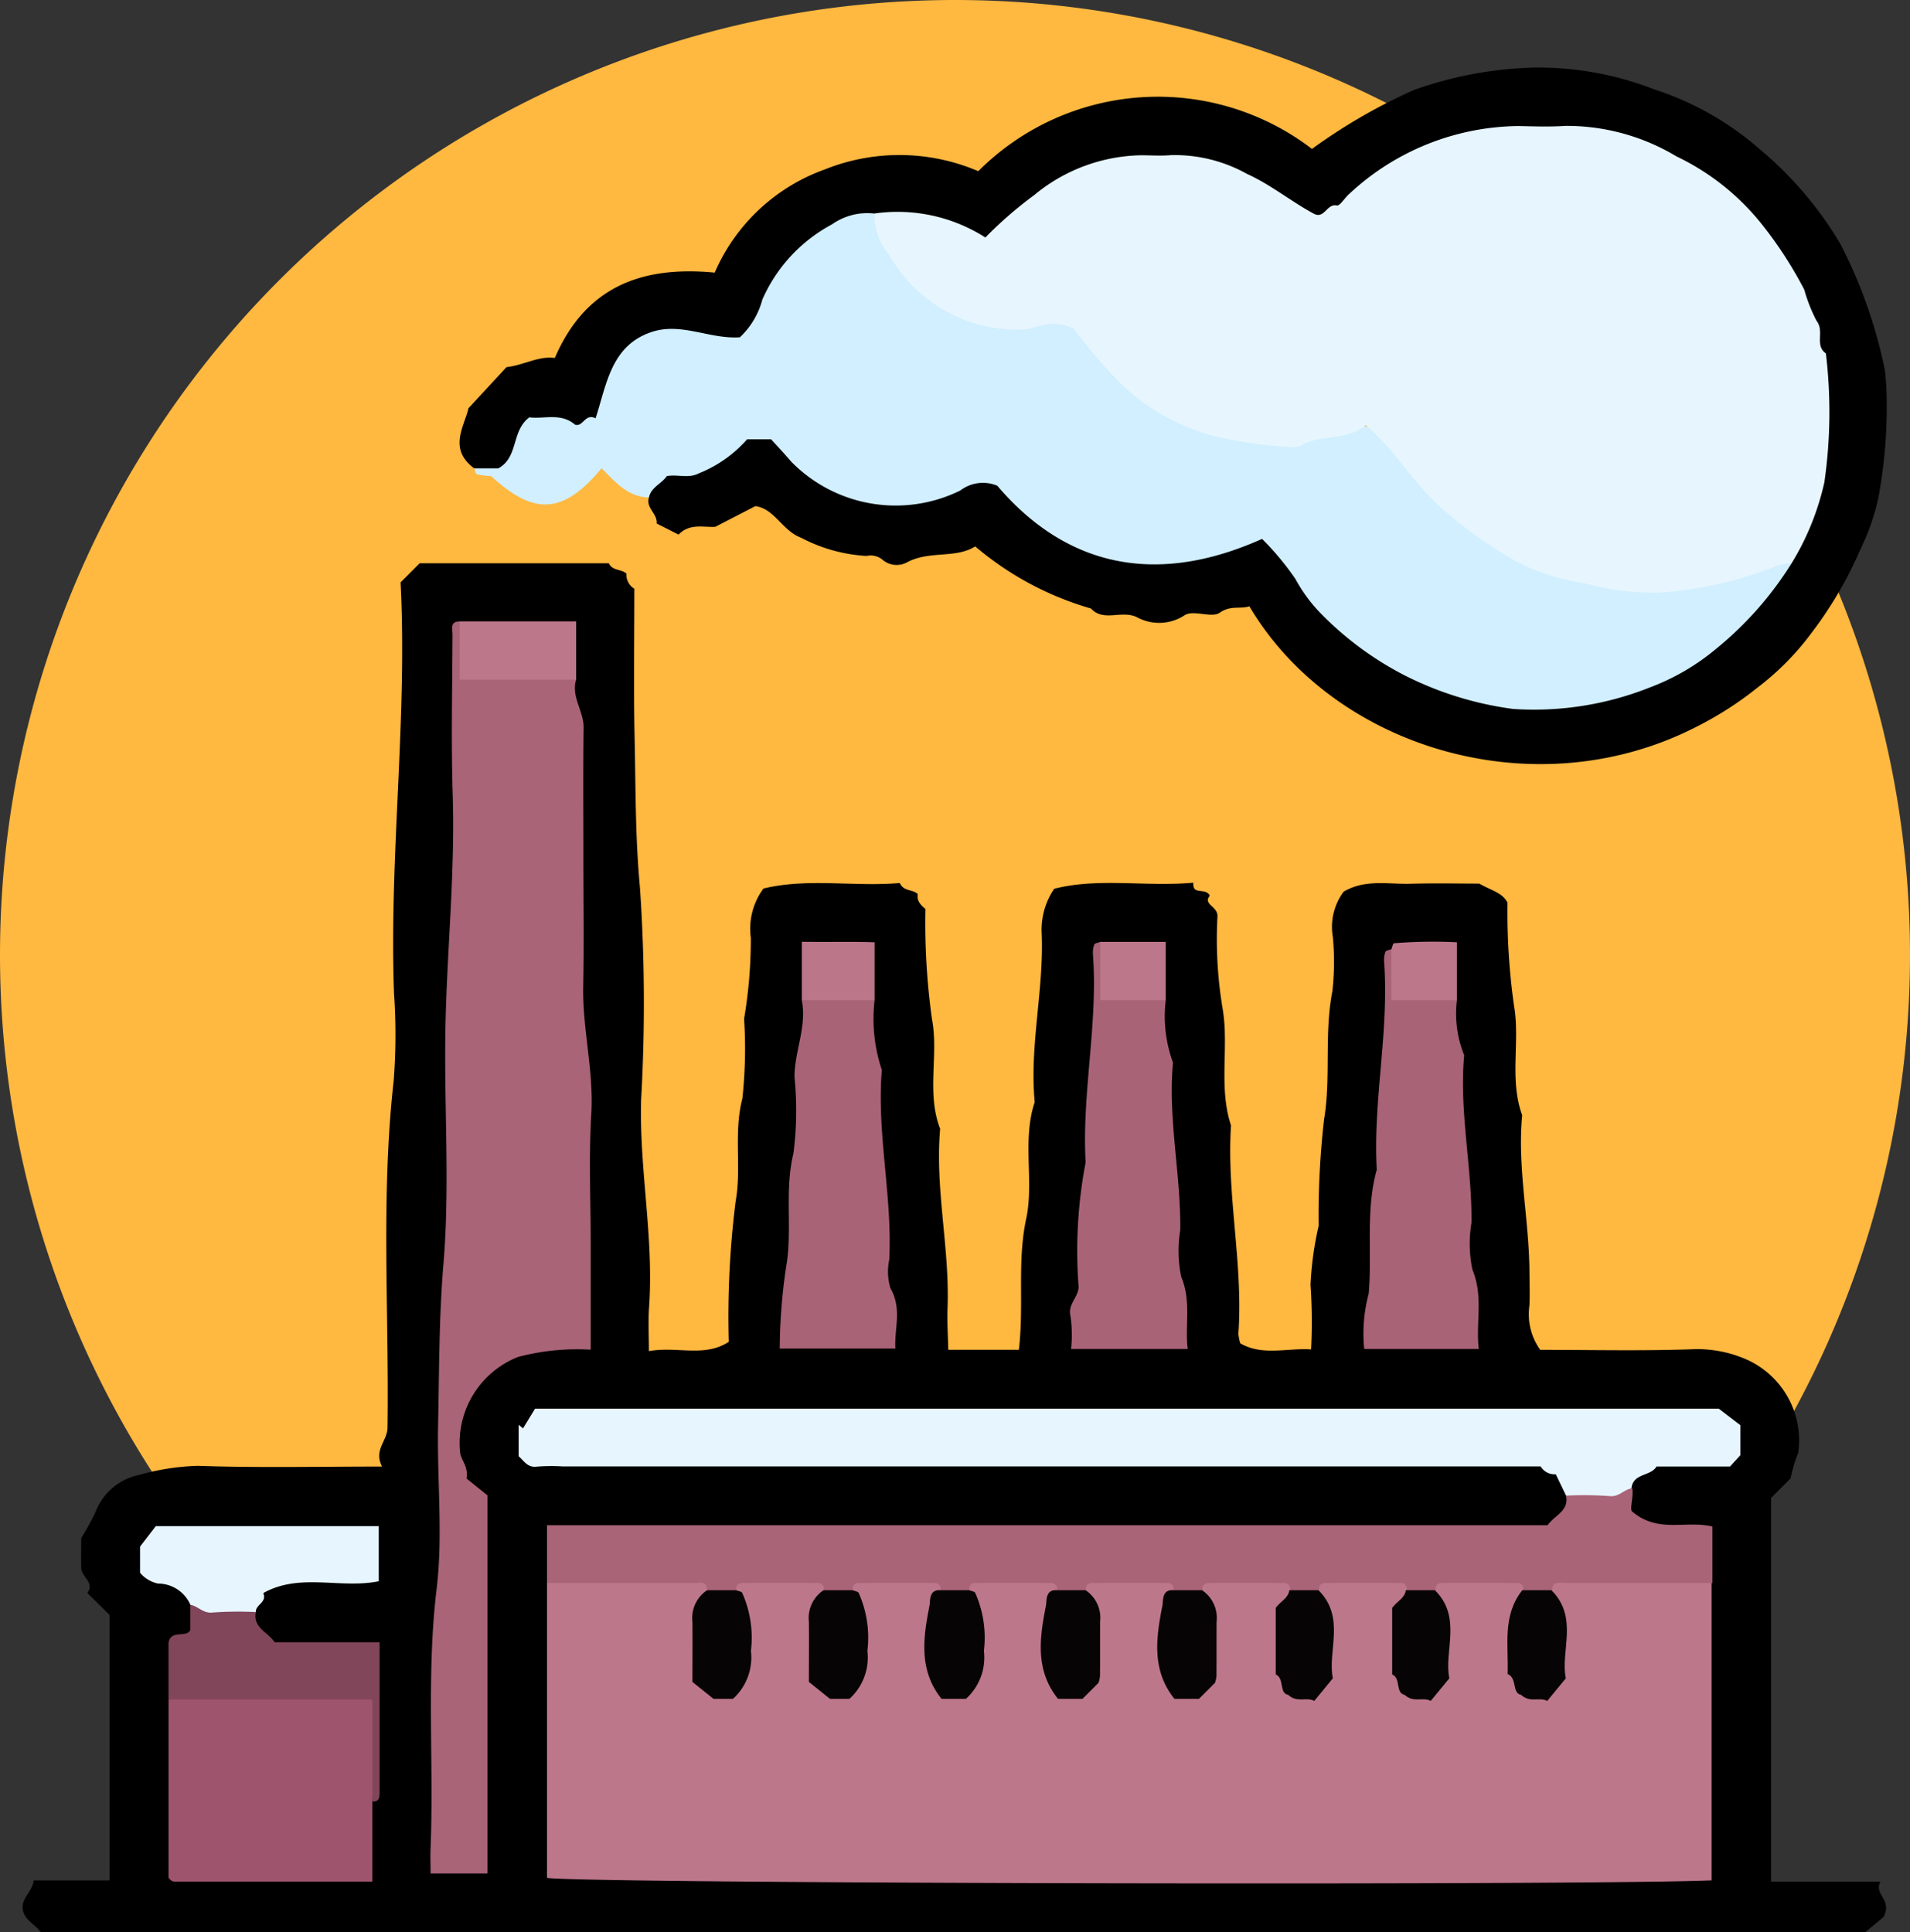 <svg xmlns="http://www.w3.org/2000/svg" xmlns:xlink="http://www.w3.org/1999/xlink" width="85" height="86" viewBox="0 0 85 86">
  <rect x="0" y="0" width="85" height="86" fill="#333333" stroke="none"/>
  <defs>
    <clipPath id="clip-path">
      <rect id="Rectángulo_37129" data-name="Rectángulo 37129" width="83" height="83" transform="translate(0 -0.005)" fill="none"/>
    </clipPath>
  </defs>
  <g id="Grupo_849909" data-name="Grupo 849909" transform="translate(-916 -7596)">
    <g id="Grupo_80936" data-name="Grupo 80936" transform="translate(0 796)">
      <path id="Trazado_245469" data-name="Trazado 245469" d="M42.5,0A42.5,42.5,0,1,1,0,42.5,42.5,42.5,0,0,1,42.5,0Z" transform="translate(916 6800)" fill="#ffb840"/>
      <g id="Grupo_80720" data-name="Grupo 80720" transform="translate(917 6803.005)">
        <g id="Grupo_80719" data-name="Grupo 80719" transform="translate(0 0)" clip-path="url(#clip-path)">
          <path id="Trazado_114578" data-name="Trazado 114578" d="M44.343,51.683H41.2c-.012-.611-.056-1.238-.032-1.861.1-2.667-.565-5.3-.329-7.971-.619-1.6-.06-3.289-.364-4.883a30.8,30.8,0,0,1-.291-4.9c-.2-.172-.394-.353-.339-.663-.22-.224-.636-.11-.8-.495-2.041.176-4.128-.234-6.071.247a3.014,3.014,0,0,0-.56,2.195,21.244,21.244,0,0,1-.3,3.6,20.642,20.642,0,0,1-.077,3.549c-.4,1.545-.026,3.081-.3,4.577a41.228,41.228,0,0,0-.306,6.251c-1.078.709-2.286.187-3.553.414,0-.689-.038-1.323.007-1.951.222-3.1-.447-6.166-.352-9.268a75.68,75.68,0,0,0-.052-9.394c-.212-2.237-.191-4.454-.239-6.681s-.012-4.428-.012-6.637a.721.721,0,0,1-.351-.673c-.229-.208-.632-.118-.783-.459H17.675c-.267.267-.533.536-.848.849.31,6.074-.513,12.174-.292,18.295a26.3,26.3,0,0,1-.015,3.888c-.578,5.137-.2,10.287-.273,15.429-.009.616-.631,1-.242,1.74-2.844,0-5.53.06-8.211-.032a10.756,10.756,0,0,0-2.61.406,2.643,2.643,0,0,0-1.931,1.643,11,11,0,0,1-.639,1.164c0,.36-.008.843,0,1.326.008.413.623.661.27,1.117.356.353.663.656.995.984V75.3H.5c-.057.515-.585.8-.483,1.326.093.46.554.622.794.979h81.2l.815-.679c.4-.8-.456-.987-.14-1.569H77.819V58.276l.869-.869a5.914,5.914,0,0,1,.339-1.139,3.948,3.948,0,0,0-2.463-4.22,5.435,5.435,0,0,0-2.121-.392c-2.31.085-4.626.03-6.9.03a2.728,2.728,0,0,1-.479-1.984c.02-.486.005-.972,0-1.458-.009-2.338-.545-4.65-.324-7-.582-1.6-.083-3.285-.364-4.884a29.688,29.688,0,0,1-.288-4.575c-.226-.451-.726-.541-1.257-.849-.91,0-1.986-.024-3.06.007-.987.029-2.008-.216-2.974.351a2.615,2.615,0,0,0-.483,2.011,11.692,11.692,0,0,1-.021,2.426c-.37,1.9-.056,3.839-.369,5.7a37.626,37.626,0,0,0-.241,4.74,14.5,14.5,0,0,0-.361,2.625,23.609,23.609,0,0,1,.025,2.871c-1.082-.069-2.176.3-3.153-.273a2.114,2.114,0,0,1-.083-.426c.221-3.1-.53-6.169-.328-9.268-.565-1.709-.082-3.5-.374-5.206A18.659,18.659,0,0,1,53.18,32.4c.024-.466-.664-.525-.341-.93-.2-.38-.779.012-.733-.574-2.14.189-4.225-.233-6.191.27a3.242,3.242,0,0,0-.556,2.012c.1,2.5-.549,4.974-.312,7.484-.57,1.709-.021,3.522-.38,5.2-.409,1.913-.09,3.807-.324,5.816" transform="translate(0 5.385)"/>
          <path id="Trazado_114579" data-name="Trazado 114579" d="M15.2,16.289c.037.091.057.246.115.262a4.342,4.342,0,0,0,.636.082c1.842,1.693,3.15,1.782,4.913-.351.6.6,1.163,1.285,2.109,1.3a16.472,16.472,0,0,0,4.908-2.148c2.875,2.855,6.2,3.839,10.087,1.922,3.449,3.51,7.449,4.553,11.759,2.807A3.03,3.03,0,0,1,51.5,21.662a13.43,13.43,0,0,0,16.673,4.561,14.32,14.32,0,0,0,5.186-4.29,1.567,1.567,0,0,0,.508-1.464c-.651-.413-1.255-.05-1.857.131a13.379,13.379,0,0,1-15.072-4.636c-1.114-1.393-2.155-1.946-3.981-1.475-3.969,1.025-7.231-.425-9.77-3.494a3.446,3.446,0,0,0-3.455-1.463c-2.643.333-4.526-1.049-5.862-3.249A7.241,7.241,0,0,0,33.1,4.865c-1.8-.331-3.757.822-5.064,2.951-.417.679-.614,1.513-1.471,2.031-1.31.115-2.772-.488-4.162.3-1.339.754-1.615,2.216-2.187,3.2a2.142,2.142,0,0,1-1.479.286,1.743,1.743,0,0,0-1.894.942c-.341.806-1.056,1.191-1.646,1.722" transform="translate(4.908 1.553)" fill="#d1effe"/>
          <path id="Trazado_114580" data-name="Trazado 114580" d="M15.358,17.842h1.065c.918-.495.572-1.667,1.388-2.274.639.09,1.393-.221,2.035.329.361.108.438-.52.911-.286.5-1.527.688-3.281,2.565-3.863,1.3-.392,2.544.352,3.858.258a3.565,3.565,0,0,0,1-1.681,6.966,6.966,0,0,1,3.1-3.346A2.73,2.73,0,0,1,33.174,6.5c1.554.81,3.4.364,4.684,1.255A6.643,6.643,0,0,0,40.279,6.26a8.637,8.637,0,0,1,10.258-.578c2.432,1.441,2.443,1.455,4.658-.229C61.582.6,72.151,2.9,74.757,11.973a12.582,12.582,0,0,1-.328,8.1c-.242.631-.738,1.225-.442,1.984a15.4,15.4,0,0,1-3.332,3.788,10.122,10.122,0,0,1-2.987,1.748,13.941,13.941,0,0,1-6.077.955,15.025,15.025,0,0,1-4.875-1.519A14.444,14.444,0,0,1,53,24.265,6.93,6.93,0,0,1,51.9,22.76a12.412,12.412,0,0,0-1.483-1.781c-4.535,2.036-8.59,1.382-11.787-2.369a1.667,1.667,0,0,0-1.644.216,6.506,6.506,0,0,1-7.517-1.279c-.312-.366-.644-.717-.9-1H27.5a5.629,5.629,0,0,1-2.158,1.519c-.458.237-.943.026-1.419.12-.222.341-.7.486-.791.954-.149.463.39.722.344,1.155l.974.493c.5-.525,1.159-.307,1.638-.348l1.777-.918c.859.106,1.2,1.1,2.047,1.41a7.094,7.094,0,0,0,2.905.806.83.83,0,0,1,.734.189.968.968,0,0,0,1.058.1c1-.544,2.154-.156,3.043-.713A13.852,13.852,0,0,0,42.8,24.076c.587.632,1.4.024,2.1.415a2.06,2.06,0,0,0,2.085-.124c.4-.235,1.189.148,1.554-.106.484-.337.906-.149,1.314-.282,3.709,6.281,12.7,9.074,19.928,5.346A15.385,15.385,0,0,0,72.462,27.6a12.072,12.072,0,0,0,2.387-2.409,17.717,17.717,0,0,0,2.208-3.774,10.064,10.064,0,0,0,.786-2.257,22.172,22.172,0,0,0,.352-5.047c-.029-.254-.032-.505-.086-.767a21.59,21.59,0,0,0-1.965-5.511,16.315,16.315,0,0,0-3.564-4.187A13.376,13.376,0,0,0,67.863.97,14.28,14.28,0,0,0,62.594,0a17.254,17.254,0,0,0-5.42,1,25.045,25.045,0,0,0-4.536,2.623,11.29,11.29,0,0,0-14.85.991,8.926,8.926,0,0,0-6.843-.073,8.434,8.434,0,0,0-4.886,4.587c-3.274-.314-5.756.643-7.117,3.8-.729-.1-1.355.314-2.148.407L15.1,15.163c-.176.794-.925,1.81.259,2.679" transform="translate(4.748 0)"/>
          <path id="Trazado_114581" data-name="Trazado 114581" d="M17.646,51.131V64.257c1.434.251,45.93.351,51.827.111V51.131a11.813,11.813,0,0,0-6.982-.156c-.582.667.046,1.331.011,2-.05.951.429,2.07-.841,2.72-1.023-.7-.792-1.7-.725-2.645.046-.63.5-1.221.177-1.89A3.879,3.879,0,0,0,57.2,51.07c-.384.909.294,1.75.172,2.652-.1.709.134,1.531-.836,1.943-1.163-.6-.815-1.683-.816-2.638,0-.626.508-1.2.208-1.865a3.863,3.863,0,0,0-3.908-.1c-.389.909.292,1.75.171,2.652-.1.709.132,1.532-.836,1.945-1.164-.6-.815-1.681-.816-2.637,0-.627.508-1.2.206-1.867a3.862,3.862,0,0,0-3.911-.091c-.381.911.3,1.756.172,2.66-.1.71.127,1.533-.79,1.922-.9-.249-.8-1.008-.909-1.674-.16-.968.447-1.871.22-2.843a3.874,3.874,0,0,0-3.891-.05c-.339.963.339,1.859.189,2.819-.1.663.063,1.423-.852,1.762-.863-.339-.759-1.134-.855-1.853-.119-.913.464-1.758.225-2.678a3.884,3.884,0,0,0-3.885-.056c-.344.6.083,1.147.114,1.724.054,1,.258,2.04-.618,2.88-.97-.253-.9-1-1.013-1.68-.16-.98.448-1.892.216-2.875a3.89,3.89,0,0,0-3.885-.044c-.345.647.138,1.236.135,1.86-.005.968.318,2.036-.74,2.717-.962-.266-.816-1.032-.915-1.693-.144-.967.456-1.865.225-2.836a3.86,3.86,0,0,0-3.893-.04c-.333.646.142,1.234.138,1.857,0,.966.323,2.033-.81,2.744-1.175-.66-.753-1.749-.794-2.695-.03-.664.557-1.311.054-1.992a11.533,11.533,0,0,0-7.023.123" transform="translate(5.698 16.315)" fill="#bd778b"/>
          <path id="Trazado_114582" data-name="Trazado 114582" d="M15.025,18.634c-.446,0-.319.347-.319.581-.008,2.375-.066,4.752.009,7.125.11,3.474-.258,6.928-.324,10.393-.066,3.507.205,7.037-.09,10.52-.2,2.4-.187,4.774-.237,7.16-.052,2.429.224,4.887-.065,7.281-.464,3.851-.119,7.691-.269,11.533-.015.366,0,.736,0,1.132H16.26V57.53l-.931-.751c.093-.5-.214-.784-.279-1.111a4.111,4.111,0,0,1,2.577-4.3,10.268,10.268,0,0,1,3.229-.321V46.385c0-1.943-.09-3.892.026-5.829s-.4-3.788-.359-5.7c.037-1.888.008-3.778.008-5.667,0-1.943-.016-3.887.009-5.83.009-.737-.565-1.371-.332-2.133-1.315-1-2.95-.1-4.337-.737-.487-.521-.307-1.356-.847-1.857" transform="translate(4.432 6.018)" fill="#a96477"/>
          <path id="Trazado_114583" data-name="Trazado 114583" d="M66.218,48.661c.066-.683.855-.521,1.11-.968H70.6l.459-.5V45.854l-.962-.736H17.422c-.14.23-.337.554-.536.878l-.194-.159v1.4c.245.216.4.516.806.462a8.481,8.481,0,0,1,1.131-.011H62.171a.723.723,0,0,0,.677.351l.454.946c1.054.635,2.053.766,2.916-.324" transform="translate(5.39 14.57)" fill="#e7f6fe"/>
          <path id="Trazado_114584" data-name="Trazado 114584" d="M65.91,47.8c-.347.056-.564.4-.992.344a16.068,16.068,0,0,0-1.924-.02c.146.685-.509.873-.819,1.318H17.646v2.573c2.185,0,4.371,0,6.556,0,.233,0,.568-.118.57.32a.883.883,0,0,0,1.3,0,.248.248,0,0,1,.254-.319q1.691-.016,3.38,0a.249.249,0,0,1,.254.319.883.883,0,0,0,1.3,0,.248.248,0,0,1,.254-.319q1.689-.016,3.379,0a.248.248,0,0,1,.254.319.884.884,0,0,0,1.3,0,.247.247,0,0,1,.253-.319q1.691-.016,3.38,0a.248.248,0,0,1,.254.319.883.883,0,0,0,1.3,0,.248.248,0,0,1,.254-.319q1.689-.016,3.38,0a.247.247,0,0,1,.253.319.884.884,0,0,0,1.3,0,.248.248,0,0,1,.254-.319q1.689-.016,3.379,0a.248.248,0,0,1,.254.319.885.885,0,0,0,1.3,0,.249.249,0,0,1,.254-.319q1.691-.016,3.38,0a.249.249,0,0,1,.254.319.885.885,0,0,0,1.3,0,.248.248,0,0,1,.254-.319q1.689-.016,3.379,0a.248.248,0,0,1,.254.319.887.887,0,0,0,1.3,0c0-.438.337-.319.57-.32,2.185-.007,4.371,0,6.555,0V49.5c-1.2-.29-2.42.325-3.588-.683-.082-.175.081-.606.025-1.019" transform="translate(5.698 15.435)" fill="#a96478"/>
          <path id="Trazado_114585" data-name="Trazado 114585" d="M4.914,55.061v7.932a.693.693,0,0,0,.108.115.254.254,0,0,0,.138.056c2.9,0,5.809,0,8.824,0V59.6a21.588,21.588,0,0,0,.134-4.329c-.13-.2-.187-.332-.278-.351a17.61,17.61,0,0,0-8.926.14" transform="translate(1.587 17.572)" fill="#9f546d"/>
          <path id="Trazado_114586" data-name="Trazado 114586" d="M36.583,29.416c-.091.038-.241.054-.265.118a1.1,1.1,0,0,0-.056.46c.224,3.092-.5,6.149-.328,9.238a20.831,20.831,0,0,0-.312,5.522c0,.484-.5.775-.359,1.326a6.072,6.072,0,0,1,.024,1.453h5.19c-.13-1.057.171-2.106-.287-3.207a5.622,5.622,0,0,1-.044-2.081c.029-2.494-.554-4.96-.324-7.46A5.965,5.965,0,0,1,39.5,32.01c-.578-.606-1.449-.332-2.088-.668-.529-.562-.259-1.426-.828-1.926" transform="translate(11.379 9.5)" fill="#a96377"/>
          <path id="Trazado_114587" data-name="Trazado 114587" d="M46.361,29.661c-.091.038-.241.054-.265.118a1.1,1.1,0,0,0-.056.46c.224,3.092-.5,6.149-.328,9.238-.507,1.816-.2,3.683-.36,5.518a6.875,6.875,0,0,0-.2,2.458h5.1c-.142-1.164.217-2.324-.284-3.53a5.631,5.631,0,0,1-.042-2.082c.03-2.492-.554-4.958-.324-7.46a4.925,4.925,0,0,1-.324-2.451c-.566-.585-1.4-.341-2.023-.632-.594-.413-.347-1.237-.893-1.636" transform="translate(14.558 9.579)" fill="#a96377"/>
          <path id="Trazado_114588" data-name="Trazado 114588" d="M26.455,31.507c.237,1.176-.328,2.275-.324,3.429a14.7,14.7,0,0,1-.048,3.389c-.41,1.7-.032,3.4-.324,5.051a25.32,25.32,0,0,0-.284,3.635h5.147c-.061-.856.311-1.757-.221-2.684a2.544,2.544,0,0,1-.054-1.266c.147-2.827-.564-5.62-.329-8.449a7.144,7.144,0,0,1-.323-3.1,2.737,2.737,0,0,0-3.24,0" transform="translate(8.226 10.003)" fill="#a96377"/>
          <path id="Trazado_114589" data-name="Trazado 114589" d="M9.109,52.9c-.029-.335.512-.434.328-.849,1.627-.915,3.424-.18,5.14-.527V49.071H4.655l-.7.908v1.168a1.435,1.435,0,0,0,.8.48,1.574,1.574,0,0,1,1.441.945c.863,1.09,1.861.959,2.916.324" transform="translate(1.278 15.847)" fill="#e7f6fe"/>
          <path id="Trazado_114590" data-name="Trazado 114590" d="M8.8,52.041a16.072,16.072,0,0,0-1.924.02c-.429.052-.644-.288-.992-.344v1.122c-.176.37-.856-.041-.971.564v2.529h9.07v4.539c.32.025.323-.2.323-.419,0-2.2,0-4.408,0-6.668H9.637c-.327-.47-.98-.658-.836-1.343" transform="translate(1.587 16.701)" fill="#81465a"/>
          <rect id="Rectángulo_37127" data-name="Rectángulo 37127" width="5.183" height="2.594" transform="translate(19.458 24.65)" fill="#bc778a"/>
          <path id="Trazado_114591" data-name="Trazado 114591" d="M26.216,32.012h3.24V29.434c-1.038-.038-2.085,0-3.24-.022Z" transform="translate(8.466 9.498)" fill="#bb768a"/>
          <rect id="Rectángulo_37128" data-name="Rectángulo 37128" width="2.916" height="2.594" transform="translate(47.962 38.915)" fill="#bc778a"/>
          <path id="Trazado_114592" data-name="Trazado 114592" d="M46.049,29.742v2.269h2.916V29.434a21.538,21.538,0,0,0-2.8.044c-.048.005-.077.173-.115.265" transform="translate(14.87 9.498)" fill="#bc778b"/>
          <path id="Trazado_114593" data-name="Trazado 114593" d="M69.483,21.426a11.794,11.794,0,0,0,1.455-3.6,22,22,0,0,0,.067-5.734c-.519-.36-.041-.987-.422-1.459a7.36,7.36,0,0,1-.542-1.38,17.965,17.965,0,0,0-1.909-2.936,10.819,10.819,0,0,0-3.78-2.994,9.47,9.47,0,0,0-4.944-1.355c-.7.048-1.4.02-2.1.007a11.187,11.187,0,0,0-7.5,3.006c-.206.171-.43.56-.57.528-.454-.1-.548.643-1.045.353C47.2,5.324,46.3,4.583,45.235,4.1a6.594,6.594,0,0,0-3.385-.831c-.427.038-.863.008-1.294.005a7.657,7.657,0,0,0-4.78,1.771A17.692,17.692,0,0,0,33.6,6.934,7.26,7.26,0,0,0,28.67,5.865,2.7,2.7,0,0,0,29.315,7.7a6.54,6.54,0,0,0,5.9,3.332c.656.005,1.254-.553,2.312-.038a23.7,23.7,0,0,0,2.188,2.531,9.436,9.436,0,0,0,4.994,2.441,17.557,17.557,0,0,0,2.137.27c.266,0,.589.079.79-.04.89-.53,2.045-.18,2.889-.915,1.258,1.046,2.054,2.518,3.281,3.609a18.7,18.7,0,0,0,3.5,2.5,9.656,9.656,0,0,0,2.99.939,11.54,11.54,0,0,0,3.253.413,17.093,17.093,0,0,0,5.325-1.216,2.4,2.4,0,0,1,.607-.1" transform="translate(9.252 0.631)" fill="#e7f6fe"/>
          <path id="Trazado_114594" data-name="Trazado 114594" d="M24.487,51.227h-1.3a1.485,1.485,0,0,0-.651,1.41c.008.861,0,1.721,0,2.671l.939.754h.864a2.48,2.48,0,0,0,.8-2.135,4.894,4.894,0,0,0-.388-2.582c-.044-.069-.177-.079-.269-.118" transform="translate(7.279 16.543)" fill="#070405"/>
          <path id="Trazado_114595" data-name="Trazado 114595" d="M28.405,51.227h-1.3a1.485,1.485,0,0,0-.651,1.41c.008.861,0,1.721,0,2.671l.939.754h.864a2.48,2.48,0,0,0,.8-2.135,4.894,4.894,0,0,0-.388-2.582c-.044-.069-.177-.079-.269-.118" transform="translate(8.544 16.543)" fill="#070405"/>
          <path id="Trazado_114596" data-name="Trazado 114596" d="M36.251,51.227h-1.3c-.5-.032-.431.5-.464.672-.283,1.43-.495,2.881.533,4.163h1.091c.257-.255.484-.484.712-.712a1.308,1.308,0,0,0,.067-.294c.007-.806,0-1.613.005-2.42a1.481,1.481,0,0,0-.65-1.41" transform="translate(11.063 16.542)" fill="#070405"/>
          <path id="Trazado_114597" data-name="Trazado 114597" d="M40.169,51.227h-1.3c-.5-.032-.431.5-.464.672-.283,1.43-.495,2.881.533,4.163h1.091c.257-.255.484-.484.712-.712a1.308,1.308,0,0,0,.067-.294c.007-.806,0-1.613.005-2.42a1.481,1.481,0,0,0-.65-1.41" transform="translate(12.328 16.542)" fill="#070405"/>
          <path id="Trazado_114598" data-name="Trazado 114598" d="M32.334,51.227h-1.3c-.5-.032-.431.5-.464.672-.283,1.43-.495,2.881.533,4.163h1.086a2.48,2.48,0,0,0,.8-2.135,4.894,4.894,0,0,0-.388-2.582c-.044-.069-.177-.079-.269-.118" transform="translate(9.798 16.542)" fill="#070405"/>
          <path id="Trazado_114599" data-name="Trazado 114599" d="M44.064,51.227h-1.3c-.045.355-.382.48-.606.784v2.963c.4.173.134.837.554.909.4.373.8.079,1.162.27.257-.314.493-.6.827-1.007-.254-1.185.587-2.705-.642-3.92" transform="translate(13.615 16.543)" fill="#070405"/>
          <path id="Trazado_114600" data-name="Trazado 114600" d="M47.982,51.227h-1.3c-.045.355-.382.48-.606.784v2.963c.4.173.134.837.554.909.4.373.8.079,1.162.27.257-.314.493-.6.827-1.007-.254-1.185.587-2.705-.642-3.92" transform="translate(14.88 16.543)" fill="#070405"/>
          <path id="Trazado_114601" data-name="Trazado 114601" d="M51.914,51.227h-1.3c-.9,1.126-.607,2.457-.652,3.728.443.193.18.857.6.929.4.373.8.079,1.162.27.257-.314.493-.6.827-1.007-.254-1.185.587-2.705-.642-3.92" transform="translate(16.132 16.543)" fill="#060405"/>
        </g>
      </g>
    </g>
  </g>
</svg>
